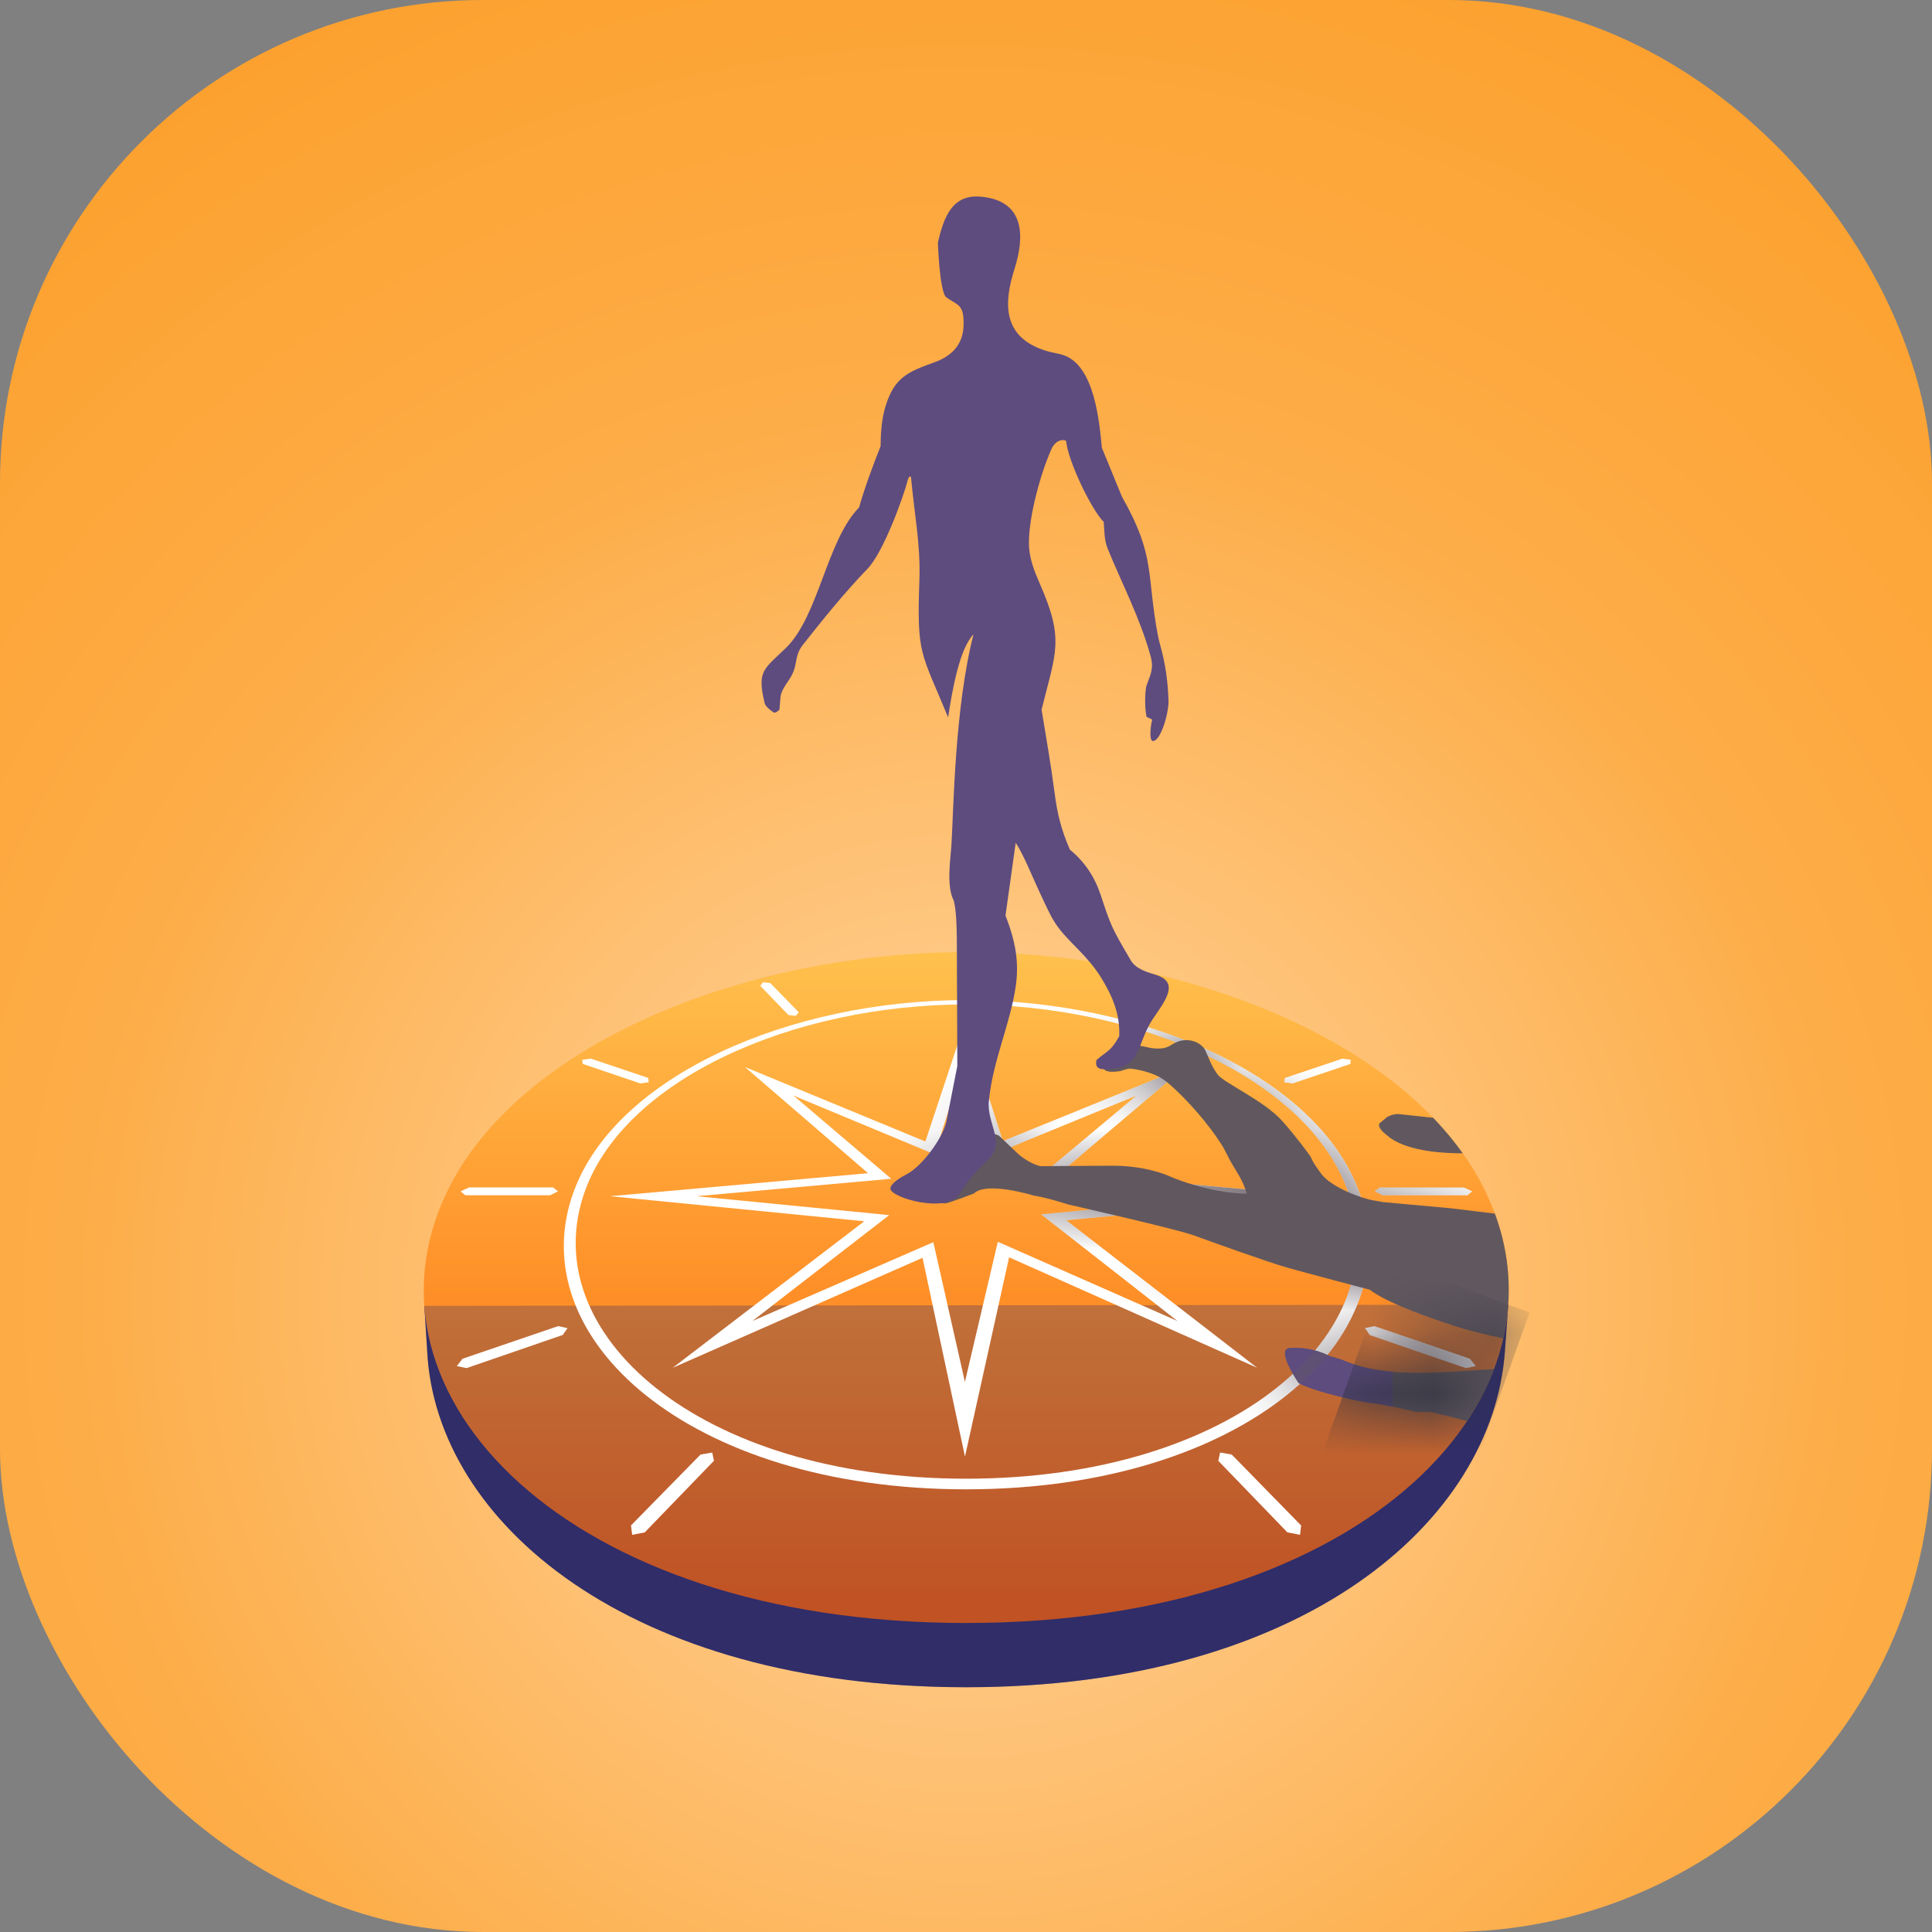 <svg xmlns="http://www.w3.org/2000/svg" xmlns:xlink="http://www.w3.org/1999/xlink" width="32" height="32" viewBox="0 0 32 32">
  <rect x="0" y="0" width="32" height="32" fill="#808080" stroke="none"/>
  <defs>
    <radialGradient id="rabobank-a" cy="66.644%" r="79.468%" fx="50%" fy="66.644%" gradientTransform="matrix(-.629 -.777 .786 -.636 .29 1.48)">
      <stop offset="0%" stop-color="#FFD7A5"/>
      <stop offset="56.386%" stop-color="#FDAD48"/>
      <stop offset="100%" stop-color="#FC9E29"/>
    </radialGradient>
    <linearGradient id="rabobank-b" x1="50%" x2="50%" y1="0%" y2="97.307%">
      <stop offset="0%" stop-color="#FFC14D"/>
      <stop offset="100%" stop-color="#FE6206"/>
    </linearGradient>
    <path id="rabobank-c" d="M1.903,0.032 L3.738,0.03 C3.725,0.217 3.698,0.403 3.658,0.588 C3.41,0.535 3.106,0.467 2.833,0.377 C2.467,0.257 2.152,0.142 1.903,0.032 L1.903,0.032 Z M3.058,1.957 C2.742,1.876 2.517,1.818 2.452,1.807 L2.209,1.804 C2.209,1.804 1.644,1.67 1.476,1.658 C1.309,1.646 0.499,1.464 0.268,1.327 C0.268,1.327 -0.123,0.761 0.121,0.746 C0.507,0.723 0.766,0.875 0.766,0.875 L0.988,0.943 C1.748,1.287 2.831,1.123 3.504,1.097 L3.058,1.957 Z"/>
    <path id="rabobank-e" d="M9.381,4.865 C9.258,4.834 9.133,4.799 9.015,4.76 C8.357,4.544 7.86,4.342 7.628,4.165 C7.628,4.165 6.611,3.898 6.27,3.801 C5.928,3.704 4.987,3.364 4.701,3.261 C4.415,3.157 2.633,2.752 2.633,2.752 C2.633,2.752 2.276,2.637 2.063,2.606 C2.063,2.606 1.284,2.364 1.071,2.57 C1.071,2.57 0.664,2.725 0.609,2.732 C0.553,2.739 0.091,2.702 0.052,2.625 C0.014,2.548 0.253,2.435 0.253,2.435 C0.253,2.435 1.027,1.381 1.486,1.612 L1.783,1.896 C1.783,1.896 1.943,2.056 2.167,2.117 C2.437,2.116 3.325,2.11 3.325,2.11 C3.889,2.102 4.268,2.267 4.268,2.267 L4.374,2.311 C4.374,2.311 4.97,2.565 5.59,2.574 C5.518,2.325 5.402,2.188 5.309,2.016 L5.28,1.958 L5.2,1.804 L5.164,1.747 C4.961,1.427 4.597,1.002 4.277,0.732 C4.087,0.572 3.81,0.52 3.676,0.504 C3.609,0.496 3.529,0.539 3.478,0.546 C3.426,0.552 3.257,0.576 3.221,0.503 C3.148,0.356 3.398,0.279 3.45,0.131 C3.671,0.046 3.724,0.114 3.921,0.142 C3.921,0.142 4.051,0.183 4.193,0.166 C4.334,0.148 4.371,0.054 4.537,0.033 C4.703,0.012 4.851,0.096 4.901,0.197 C4.951,0.297 5,0.454 5.104,0.597 C5.208,0.74 5.873,1.029 6.179,1.372 C6.4,1.619 6.611,1.907 6.641,1.953 C6.671,1.998 6.651,2.009 6.821,2.241 C6.992,2.474 7.51,2.659 7.698,2.687 L7.847,2.712 L8.962,2.815 L9.381,2.865 L9.381,4.865 L9.381,4.865 Z M9.381,5.497 C8.716,5.542 7.823,5.622 7.17,5.326 L6.948,5.258 C6.948,5.258 6.689,5.106 6.303,5.129 C6.059,5.144 6.45,5.71 6.45,5.71 C6.681,5.847 7.491,6.029 7.658,6.041 C7.826,6.053 8.391,6.187 8.391,6.187 L8.634,6.19 C8.699,6.2 8.924,6.259 9.24,6.34 C9.289,6.264 9.336,6.188 9.381,6.111 L9.381,5.497 L9.381,5.497 Z M9.167,1.905 C8.873,1.907 8.297,1.879 7.969,1.653 L7.863,1.564 C7.863,1.564 7.753,1.476 7.786,1.41 L7.913,1.304 C7.913,1.304 7.986,1.259 8.093,1.254 L8.678,1.317 C8.858,1.505 9.022,1.701 9.167,1.905 Z"/>
  </defs>
  <g fill="none" fill-rule="evenodd">
    <rect width="32" height="32" fill="url(#rabobank-a)" rx="8"/>
    <path fill="#312D6A" d="M24.982,21.61 C24.982,21.61 24.936,22.238 24.927,22.366 C24.736,25.199 21.584,27.946 16.002,27.946 C10.426,27.946 7.221,25.218 7.076,22.385 C7.07,22.268 7.028,21.629 7.028,21.629 L24.982,21.61 Z"/>
    <path fill="url(#rabobank-b)" d="M7.401,19.745 C8.572,17.308 12.308,15.771 16.007,15.771 C19.706,15.771 23.441,17.308 24.609,19.745 C26.213,23.09 22.646,26.882 16.002,26.882 C9.359,26.882 5.794,23.09 7.401,19.745 Z"/>
    <path fill="#312D6A" d="M24.982,21.61 C24.982,21.61 24.936,22.238 24.927,22.366 C24.736,25.199 21.584,27.946 16.002,27.946 C10.426,27.946 7.221,25.218 7.076,22.385 C7.07,22.268 7.028,21.629 7.028,21.629 L24.982,21.61 Z" opacity=".299" style="mix-blend-mode:multiply"/>
    <path fill="#FFF" d="M9.686,19.735 C10.348,17.879 13.128,16.637 16.009,16.637 C18.891,16.637 21.668,17.879 22.327,19.735 C23.161,22.081 20.429,24.492 16.002,24.492 C11.576,24.492 8.848,22.081 9.686,19.735 Z M9.503,19.735 C10.202,17.831 13.059,16.564 16.009,16.564 C18.96,16.564 21.814,17.831 22.51,19.735 C23.396,22.158 20.592,24.668 16.002,24.668 C11.412,24.668 8.613,22.158 9.503,19.735 L9.503,19.735 Z"/>
    <polyline fill="#FFF" points="21.551 25.267 21.533 25.421 21.323 25.381 20.179 24.196 20.209 24.058 20.401 24.092 21.551 25.267"/>
    <polyline fill="#FFF" points="24.347 22.506 24.442 22.626 24.28 22.66 22.688 22.112 22.609 21.998 22.765 21.966 24.347 22.506"/>
    <polyline fill="#FFF" points="24.245 19.669 24.384 19.732 24.306 19.798 22.903 19.798 22.77 19.732 22.852 19.669 24.245 19.669"/>
    <polyline fill="#FFF" points="22.233 17.535 22.372 17.553 22.367 17.622 21.411 17.945 21.27 17.925 21.28 17.855 22.233 17.535"/>
    <polyline fill="#FFF" points="12.592 16.327 12.639 16.269 12.758 16.283 13.23 16.766 13.181 16.827 13.059 16.812 12.592 16.327"/>
    <polyline fill="#FFF" points="9.651 17.621 9.644 17.553 9.785 17.534 10.737 17.854 10.746 17.925 10.606 17.945 9.651 17.621"/>
    <polyline fill="#FFF" points="7.707 19.797 7.629 19.733 7.769 19.668 9.162 19.668 9.243 19.733 9.111 19.797 7.707 19.797"/>
    <polyline fill="#FFF" points="7.728 22.66 7.566 22.627 7.661 22.505 9.244 21.965 9.4 21.998 9.321 22.111 7.728 22.66"/>
    <polyline fill="#FFF" points="10.679 25.381 10.471 25.422 10.451 25.266 11.603 24.092 11.797 24.059 11.825 24.195 10.679 25.381"/>
    <path fill="#FFF" d="M15.981,17.546 L16.463,19.114 L18.822,18.146 L17.192,19.512 L20.427,19.813 L17.244,20.113 L19.502,21.88 L16.527,20.568 L15.982,22.888 L15.459,20.574 L12.462,21.88 L14.728,20.126 L11.536,19.813 L14.762,19.524 L13.142,18.146 L15.48,19.119 L15.981,17.546 Z M15.982,16.936 L16.61,18.9 L19.624,17.674 L17.573,19.416 L21.86,19.813 L17.66,20.211 L20.823,22.655 L16.714,20.825 L15.983,24.126 L15.28,20.833 L11.142,22.655 L14.315,20.228 L10.104,19.813 L14.378,19.432 L12.34,17.674 L15.327,18.907 L15.982,16.936 L15.982,16.936 Z"/>
    <path fill="#61585F" d="M24.228,19.102 C23.933,19.104 23.358,19.077 23.03,18.851 L22.923,18.762 C22.923,18.762 22.813,18.673 22.847,18.608 L22.974,18.502 C22.974,18.502 23.046,18.456 23.153,18.451 L23.738,18.514 C23.918,18.702 24.083,18.899 24.228,19.102 Z M24.9,22.168 C24.652,22.115 24.348,22.047 24.075,21.957 C23.418,21.741 22.921,21.54 22.688,21.362 C22.688,21.362 21.672,21.095 21.331,20.999 C20.989,20.902 20.048,20.562 19.762,20.458 C19.475,20.355 17.693,19.95 17.693,19.95 C17.693,19.95 17.337,19.834 17.123,19.803 C17.123,19.803 16.344,19.561 16.132,19.768 C16.132,19.768 15.725,19.923 15.669,19.93 C15.614,19.936 15.151,19.9 15.113,19.822 C15.074,19.745 15.314,19.633 15.314,19.633 C15.314,19.633 16.088,18.578 16.546,18.81 L16.844,19.094 C16.844,19.094 17.003,19.253 17.227,19.315 C17.497,19.313 18.385,19.308 18.385,19.308 C18.949,19.299 19.329,19.465 19.329,19.465 L19.435,19.509 C19.435,19.509 20.031,19.762 20.651,19.771 C20.578,19.523 20.463,19.386 20.369,19.213 L20.34,19.155 L20.26,19.002 L20.224,18.945 C20.021,18.624 19.657,18.2 19.337,17.93 C19.148,17.769 18.871,17.718 18.736,17.701 C18.67,17.693 18.59,17.737 18.538,17.743 C18.486,17.75 18.318,17.774 18.281,17.7 C18.208,17.554 18.459,17.476 18.51,17.329 C18.732,17.244 18.784,17.311 18.981,17.34 C18.981,17.34 19.112,17.381 19.253,17.363 C19.395,17.346 19.432,17.251 19.598,17.231 C19.764,17.21 19.912,17.294 19.962,17.394 C20.011,17.494 20.061,17.652 20.165,17.794 C20.269,17.937 20.934,18.227 21.24,18.569 C21.461,18.817 21.672,19.105 21.702,19.15 C21.732,19.196 21.711,19.207 21.882,19.439 C22.053,19.671 22.571,19.857 22.759,19.884 L22.907,19.91 L24.023,20.012 L24.76,20.101 C25.016,20.79 25.05,21.485 24.9,22.168 Z M24.301,23.537 C23.984,23.456 23.759,23.398 23.695,23.387 L23.452,23.385 C23.452,23.385 22.886,23.25 22.719,23.238 C22.552,23.226 21.741,23.044 21.51,22.907 C21.51,22.907 21.119,22.341 21.364,22.327 C21.75,22.304 22.009,22.456 22.009,22.456 L22.23,22.523 C22.99,22.867 24.073,22.704 24.746,22.677 C24.638,22.973 24.482,23.257 24.301,23.537 L24.301,23.537 Z"/>
    <path fill="#5E4C7F" d="M23.067,23.299 C22.928,23.27 22.789,23.243 22.719,23.238 C22.552,23.226 21.741,23.044 21.51,22.907 C21.51,22.907 21.119,22.341 21.364,22.327 C21.75,22.304 22.009,22.456 22.009,22.456 L22.23,22.523 C22.483,22.637 22.77,22.696 23.067,22.722 L23.067,23.299 L23.067,23.299 Z"/>
    <g transform="translate(21.242 21.58)">
      <mask id="rabobank-d" fill="#fff">
        <use xlink:href="#rabobank-c"/>
      </mask>
      <polyline fill="#2D303E" points=".742 9.538 4.093 .159 1.796 -.692 -1.555 8.686" mask="url(#rabobank-d)"/>
    </g>
    <g transform="translate(15.06 17.198)">
      <mask id="rabobank-f" fill="#fff">
        <use xlink:href="#rabobank-e"/>
      </mask>
      <path fill="#61585F" d="M-5.375,2.537 C-4.712,0.682 -1.933,-0.56 0.949,-0.56 C3.83,-0.56 6.608,0.682 7.267,2.537 C8.1,4.883 5.368,7.295 0.942,7.295 C-3.485,7.295 -6.212,4.883 -5.375,2.537 Z M-5.557,2.537 C-4.858,0.634 -2.001,-0.634 0.949,-0.634 C3.899,-0.634 6.754,0.634 7.449,2.537 C8.335,4.96 5.532,7.471 0.941,7.471 C-3.649,7.471 -6.447,4.96 -5.557,2.537 L-5.557,2.537 Z" mask="url(#rabobank-f)"/>
      <polyline fill="#61585F" points="9.286 5.308 9.381 5.428 9.219 5.463 7.627 4.915 7.548 4.8 7.704 4.768 9.286 5.308" mask="url(#rabobank-f)"/>
      <polyline fill="#61585F" points="9.184 2.471 9.324 2.535 9.246 2.6 7.842 2.6 7.71 2.535 7.791 2.471 9.184 2.471" mask="url(#rabobank-f)"/>
      <polyline fill="#61585F" points="7.173 .337 7.312 .356 7.306 .424 6.351 .748 6.21 .727 6.219 .657 7.173 .337" mask="url(#rabobank-f)"/>
      <path fill="#61585F" d="M0.921,0.348 L1.402,1.917 L3.761,0.948 L2.131,2.314 L5.367,2.616 L2.183,2.915 L4.441,4.682 L1.467,3.37 L0.922,5.691 L0.398,3.376 L-2.598,4.682 L-0.333,2.928 L-3.524,2.616 L-0.299,2.326 L-1.919,0.948 L0.419,1.922 L0.921,0.348 Z M0.921,-0.261 L1.549,1.703 L4.563,0.477 L2.512,2.219 L6.8,2.615 L2.6,3.013 L5.762,5.457 L1.653,3.627 L0.922,6.928 L0.22,3.635 L-3.919,5.457 L-0.746,3.031 L-4.957,2.615 L-0.683,2.235 L-2.721,0.477 L0.266,1.709 L0.921,-0.261 L0.921,-0.261 Z" mask="url(#rabobank-f)"/>
    </g>
    <path fill="#5E4C7F" d="M12.91,11.756 L12.893,11.77 C12.873,11.786 12.843,11.811 12.816,11.801 C12.779,11.78 12.679,11.704 12.666,11.649 C12.533,11.108 12.653,11.085 13.015,10.734 C13.56,10.206 13.691,8.955 14.229,8.405 C14.325,8.066 14.461,7.704 14.586,7.389 L14.586,7.368 C14.588,7.058 14.627,6.851 14.674,6.707 C14.821,6.247 15.045,6.156 15.482,5.999 C15.751,5.903 15.949,5.716 15.959,5.399 C15.972,5.021 15.86,5.066 15.661,4.915 C15.56,4.765 15.537,4.066 15.534,4.02 C15.633,3.59 15.774,3.217 16.24,3.257 C16.991,3.321 16.969,3.935 16.803,4.456 C16.617,5.04 16.615,5.576 17.299,5.802 C17.432,5.846 17.521,5.851 17.609,5.88 C18.132,6.05 18.21,6.999 18.25,7.415 L18.583,8.227 C19.151,9.226 18.983,9.51 19.182,10.543 C19.217,10.724 19.333,10.996 19.354,11.605 C19.36,11.804 19.23,12.269 19.097,12.274 C19.034,12.276 19.051,12.044 19.084,11.918 L18.99,11.872 C18.953,11.691 18.968,11.447 18.987,11.362 C19.048,11.187 19.118,11.082 19.057,10.865 C18.881,10.232 18.591,9.686 18.346,9.086 C18.288,8.944 18.294,8.793 18.281,8.644 C18.087,8.457 17.689,7.642 17.658,7.303 C17.588,7.263 17.464,7.31 17.409,7.454 C17.249,7.809 17.042,8.525 17.042,8.995 C17.042,9.244 17.136,9.469 17.228,9.68 C17.63,10.598 17.488,10.8 17.252,11.754 C17.334,12.262 17.4,12.618 17.465,13.116 C17.513,13.482 17.572,13.728 17.721,14.073 C17.966,14.274 18.131,14.521 18.232,14.827 C18.4,15.333 18.406,15.356 18.729,15.906 C18.814,16.05 19,16.102 19.146,16.147 C19.612,16.289 19.187,16.699 19.039,16.969 C18.81,17.387 18.885,17.709 18.28,17.709 C18.11,17.709 18.165,17.567 18.159,17.559 C18.338,17.403 18.398,17.419 18.538,17.162 C18.554,16.797 18.424,16.494 18.235,16.188 C18.133,16.023 17.993,15.862 17.858,15.725 C17.456,15.321 17.452,15.273 17.22,14.78 C17.089,14.502 16.96,14.169 16.823,13.959 L16.654,15.165 C16.826,15.602 16.88,15.952 16.824,16.335 C16.731,16.972 16.446,17.558 16.379,18.232 C16.34,18.619 16.665,18.914 16.372,19.2 C16.182,19.385 16.051,19.523 15.891,19.775 C15.679,20.11 14.748,19.835 14.748,19.688 C14.748,19.596 14.945,19.486 15.016,19.45 C15.272,19.318 15.608,18.857 15.673,18.589 L15.856,17.657 C15.856,17.657 15.849,15.652 15.848,15.534 C15.844,15.342 15.841,15.088 15.798,14.92 C15.671,14.671 15.743,14.245 15.76,13.975 C15.793,13.444 15.812,11.719 16.124,10.508 C15.893,10.744 15.772,11.43 15.704,11.882 C15.25,10.784 15.184,10.851 15.228,9.608 C15.249,9.016 15.144,8.513 15.09,7.911 C15.08,7.871 15.055,7.894 15.039,7.94 C14.957,8.256 14.627,9.155 14.368,9.422 C13.982,9.822 13.626,10.264 13.282,10.701 C13.142,10.903 13.229,11.022 13.071,11.256 C12.9,11.509 12.937,11.484 12.91,11.756 Z"/>
  </g>
</svg>
